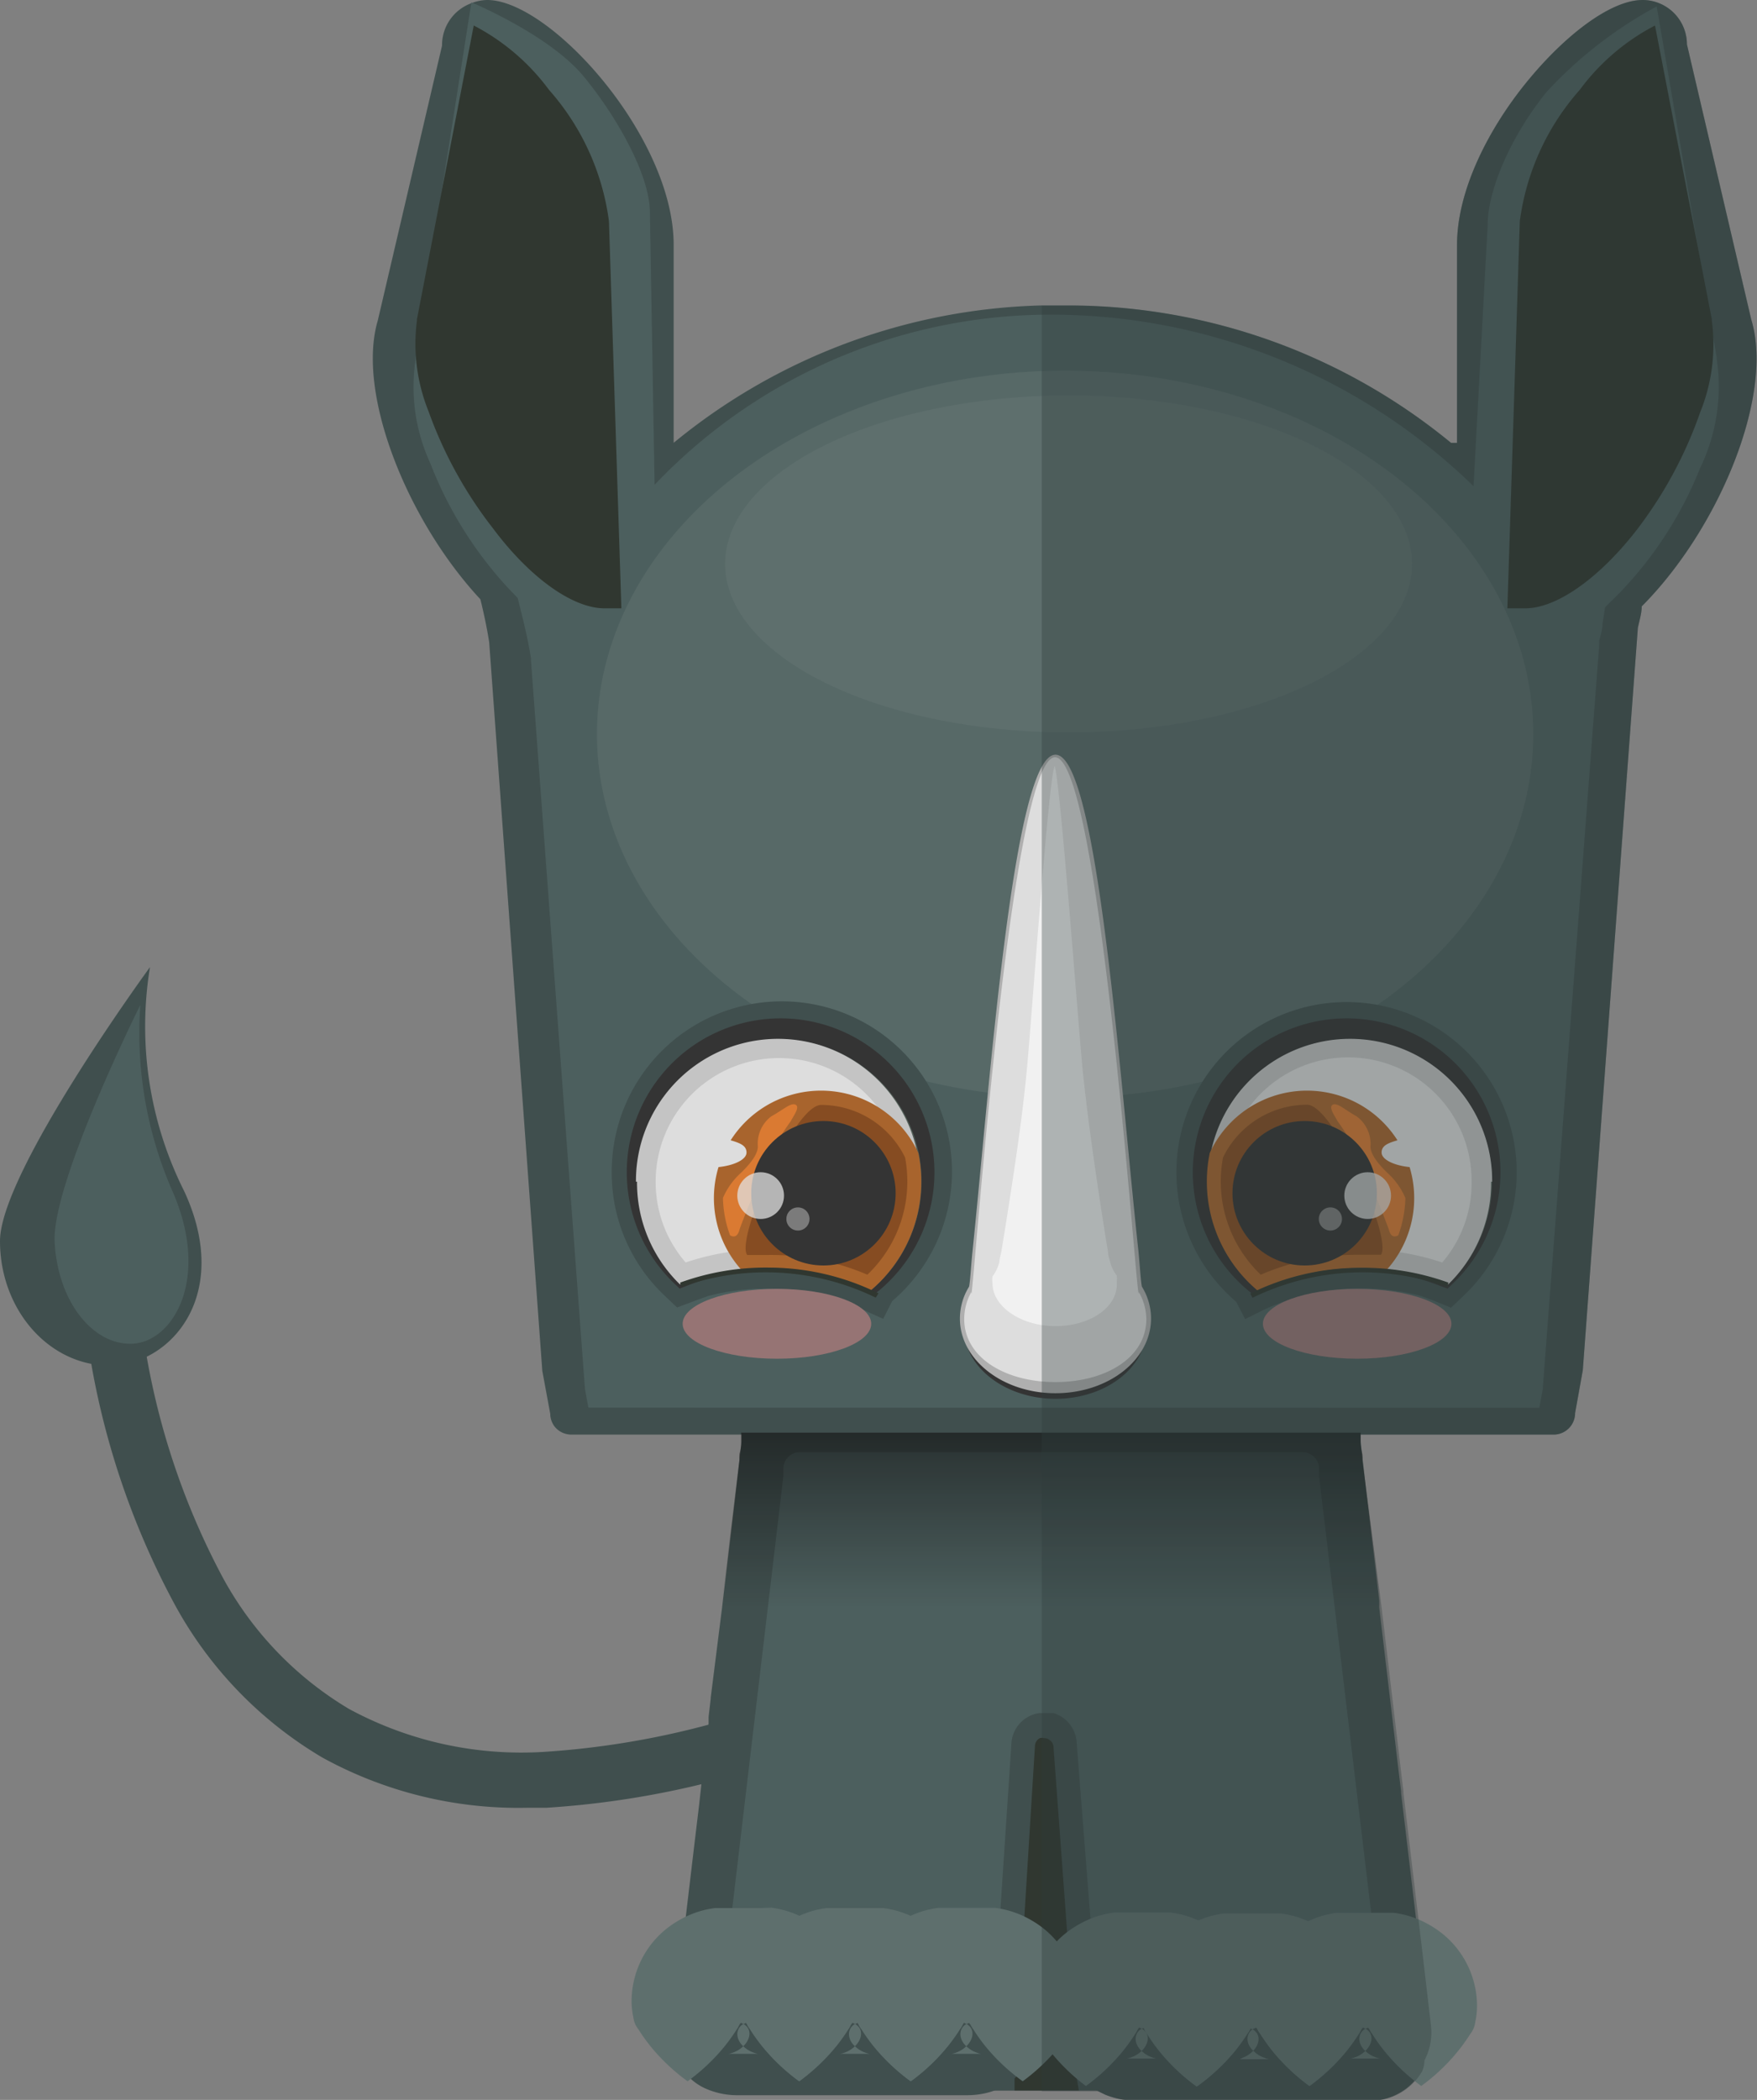 <svg xmlns="http://www.w3.org/2000/svg" xmlns:xlink="http://www.w3.org/1999/xlink" viewBox="0 0 82 97.97"><rect x="0" y="0" width="82" height="97.97" fill="#808080" stroke="none"/><defs><style>.cls-1{opacity:0.89;}.cls-2{fill:#384948;}.cls-3{fill:#465b5a;}.cls-4{fill:#262e26;}.cls-21,.cls-5{fill:#2b2b2b;}.cls-6{fill:#526664;}.cls-7{fill:#5a6d6b;}.cls-8{fill:#b5b5b5;}.cls-9{fill:#e8e8e8;}.cls-10{fill:#fff;}.cls-11{fill:#495750;}.cls-12{fill:#ccc;}.cls-13{fill:#ad6123;}.cls-14{fill:#874616;}.cls-15{fill:#e57929;}.cls-16{opacity:0.74;}.cls-17{fill:#efefef;}.cls-18{opacity:0.41;}.cls-19{fill:#997373;}.cls-20,.cls-21{opacity:0.56;}.cls-20{fill:url(#linear-gradient);}.cls-22{fill:#253332;opacity:0.34;}</style><linearGradient id="linear-gradient" x1="49.07" y1="75.03" x2="49.07" y2="66.87" gradientUnits="userSpaceOnUse"><stop offset="0" stop-opacity="0"/><stop offset="1"/></linearGradient></defs><title>rhino1</title><g id="Layer_2" data-name="Layer 2"><g id="Layer_1-2" data-name="Layer 1"><g id="rhino" class="cls-1"><g id="balck-Rhino"><g id="rhinotail"><path class="cls-2" d="M24.61,84.34A19,19,0,0,1,15.05,82a18.63,18.63,0,0,1-6.91-7.17,37.12,37.12,0,0,1-4-11.93l2.57-.45a34.56,34.56,0,0,0,3.65,11.08,16.06,16.06,0,0,0,5.93,6.2,16.91,16.91,0,0,0,9.14,2,39.29,39.29,0,0,0,12.15-2.78l.92,2.44a41.85,41.85,0,0,1-13,2.95Z"/><path class="cls-2" d="M8.59,55.56c2.28,4.89-.66,8.15-3.48,8.15S0,61.11,0,57.9,7,45.12,7,45.12A17.12,17.12,0,0,0,8.59,55.56Z"/><path class="cls-3" d="M8.1,55.69c1.72,4.07-.07,6.93-1.93,7s-3.48-2-3.62-4.75,4-11.06,4-11.06A18.36,18.36,0,0,0,8.1,55.69Z"/></g><path class="cls-2" d="M66.44,96.13l-.11.18a2.4,2.4,0,0,1-.25.33,2.72,2.72,0,0,1-2,.89h-30a2.72,2.72,0,0,1-2-.89h0a2.48,2.48,0,0,1-.27-.35,2.78,2.78,0,0,1-.4-1.82l.34-2.89.64-5.39.24-2h0l.11-1,.33-2.79,0-.3.1-.85v-.05L33.7,75l.62-5.22.23-2,.06-.53c0-.09,0-.17,0-.26s0-.13,0-.2a2.59,2.59,0,0,1,.09-.44,2.69,2.69,0,0,1,.36-.76,2.72,2.72,0,0,1,2.25-1.2H60.8a2.72,2.72,0,0,1,2.25,1.2,2.69,2.69,0,0,1,.36.76,2.47,2.47,0,0,1,.09.44c0,.07,0,.13,0,.2s0,.17,0,.26l.06.53.23,2,.53,4.47.05.45,0,.3.92,7.76h0l.1.81v.08l.93,7.82.35,3A2.81,2.81,0,0,1,66.44,96.13Z"/><path class="cls-3" d="M34.08,96.88a.76.76,0,0,1-.56-.25.8.8,0,0,1-.17-.62l3.21-27.14c0-.15,0-.29,0-.4a.77.77,0,0,1,.76-.72H60.8a.77.77,0,0,1,.76.72c0,.1,0,.24,0,.39L64.8,96a.8.8,0,0,1-.17.62.76.76,0,0,1-.56.25Z"/><path class="cls-2" d="M76.62,28.29c0,.31-.1.63-.18,1L73.87,63.93l-.36,2a1,1,0,0,1-1,1H26.66a1,1,0,0,1-.78-.38,1,1,0,0,1-.2-.59l-.37-2-2.48-34c-.1-.64-.24-1.31-.41-2-3.42-3.67-5.79-9.61-4.79-13l3-12.83A2.08,2.08,0,0,1,22,.15l0,0A2.05,2.05,0,0,1,22.74,0c2.94,0,8.7,6.39,8.7,11.42v9.24h0a28.14,28.14,0,0,1,17.17-6.41h1.45a28.15,28.15,0,0,1,17.66,6.41H68V11.42c0-2.51,1.44-5.37,3.25-7.59S75.19,0,76.66,0a2.07,2.07,0,0,1,2.07,2.07l3,12.83C82.81,18.43,80.23,24.67,76.62,28.29Z"/><path class="cls-3" d="M27.46,65.67l-.16-.87-2.52-34v-.09c-.1-.64-.25-1.34-.47-2.21l-.15-.6-.43-.45a18.25,18.25,0,0,1-3.64-5.82,8.52,8.52,0,0,1-.69-4.89l0-.06L22,.11c.69.29,3.84,1.73,5.26,3.48,1.64,2,3.07,4.66,3.07,6.31l.22,12.72a25.48,25.48,0,0,1,18.4-7.94,28.3,28.3,0,0,1,19.82,8l.66-12.18c0-1.65,1.1-4.17,2.74-6.2a19.69,19.69,0,0,1,5.15-4l2.8,16.38,0,.06a8.74,8.74,0,0,1-.78,5.11,17.94,17.94,0,0,1-3.86,5.92l-.57.56-.12.78c0,.26-.09.52-.15.77l0,.17L72,64.82l-.16.86Z"/><path class="cls-4" d="M71.11,28.38l-.21,0h-.55l.58-18.06a11.51,11.51,0,0,1,2.8-6.13,10.21,10.21,0,0,1,3.51-3l2.65,13.7,0,.06a8.42,8.42,0,0,1-.54,4.28,19.63,19.63,0,0,1-2.93,5.45C74.63,27,72.59,28.43,71.11,28.38Z"/><path class="cls-4" d="M28.29,28.38l.21,0H29l-.58-18.06a11.51,11.51,0,0,0-2.8-6.13,10.21,10.21,0,0,0-3.51-3l-2.65,13.7,0,.06A8.42,8.42,0,0,0,20,19.19,19.63,19.63,0,0,0,23,24.64C24.76,27,26.8,28.43,28.29,28.38Z"/><path class="cls-5" d="M53.5,62c0,1.8-1.9,3.26-4.24,3.26S45,63.78,45,62a2.61,2.61,0,0,1,.33-1.26c0,1.64,1.77,3,3.91,3s3.88-1.32,3.91-3A2.61,2.61,0,0,1,53.5,62Z"/><ellipse class="cls-6" cx="49.71" cy="34.25" rx="21.85" ry="16.96"/><ellipse class="cls-7" cx="49.87" cy="26.31" rx="16.03" ry="7.86"/><path class="cls-8" d="M49.26,65c-2.46,0-4.46-1.56-4.46-3.48a2.82,2.82,0,0,1,.35-1.36l.08-.14c.06-.34.09-1,.16-1.66.82-7.92,1.91-23.15,3.87-23.15s3,15.11,3.87,23.15c.07.7.1,1.32.16,1.66l.08.14a2.82,2.82,0,0,1,.35,1.36C53.71,63.46,51.71,65,49.26,65Z"/><path class="cls-9" d="M53.5,61.54c0,1.8-1.9,2.94-4.24,2.94S45,63.34,45,61.54a2.61,2.61,0,0,1,.33-1.26c0,1.64,1.77-24.95,3.91-24.95s3.88,26.59,3.91,24.95A2.61,2.61,0,0,1,53.5,61.54Z"/><path class="cls-10" d="M49.26,61.87c-1.59,0-2.94-.9-2.94-2a1.25,1.25,0,0,1,0-.32,1.8,1.8,0,0,0,.32-.68c0-.11.05-.26.09-.46.06-.36.14-.85.24-1.47.28-1.8.71-4.48.95-7,.22-2.28,1-13.51,1.3-14.2.26.69,1.09,11.91,1.3,14.09.25,2.48.67,5.27.95,7.07.1.62.17,1.11.24,1.47,0,.21.06.35.09.46a1.8,1.8,0,0,0,.32.68,1.25,1.25,0,0,1,0,.32C52.19,61,50.85,61.87,49.26,61.87Z"/><path class="cls-2" d="M57.69,60.73a7.94,7.94,0,1,1,10.64-.3l-.61.58-.78-.32-.66-.24a10.9,10.9,0,0,0-2.72-.34h-.22a10.57,10.57,0,0,0-4.55,1.09l-.68.34Z"/><path class="cls-2" d="M62.85,47.52a7.18,7.18,0,0,0-4.57,12.71l.11.09,0,0,.1.19a11.33,11.33,0,0,1,4.88-1.17,11.68,11.68,0,0,1,3.16.36c.25.08.5.16.74.26l.33.13.25-.24A7.11,7.11,0,0,0,70,54.69,7.18,7.18,0,0,0,62.85,47.52Z"/><path class="cls-2" d="M40.53,61.22A10.57,10.57,0,0,0,36,60.12h-.22a10.91,10.91,0,0,0-2.72.34l-.66.24L31.6,61,31,60.43a7.86,7.86,0,0,1-2.45-5.73,7.94,7.94,0,1,1,13.09,6l-.42.83Z"/><path class="cls-2" d="M36.48,47.52a7.18,7.18,0,0,0-7.18,7.18,7.11,7.11,0,0,0,2.21,5.18l.25.24.33-.13c.24-.1.49-.18.74-.26A11.7,11.7,0,0,1,36,59.36a11.33,11.33,0,0,1,4.88,1.17l.1-.19,0,0,.11-.09a7.18,7.18,0,0,0-4.57-12.71Z"/><path class="cls-5" d="M58.28,60.23a7.18,7.18,0,1,1,9.53-.35l-.25.24L67.23,60a10,10,0,0,0-2.67-.66,10.67,10.67,0,0,0-1.17-.06,10.12,10.12,0,0,0-4.52,1l-.32.16Z"/><path class="cls-11" d="M63,48.49a6.63,6.63,0,0,0-4.22,11.75,10.64,10.64,0,0,1,4.76-1.09,11.18,11.18,0,0,1,1.23.07,10.55,10.55,0,0,1,2.81.7A6.63,6.63,0,0,0,63,48.49Z"/><path class="cls-12" d="M69.59,55.13a6.61,6.61,0,0,1-2,4.79,10.55,10.55,0,0,0-2.81-.7l-8.27-5.43a6.63,6.63,0,0,1,13.13,1.34Z"/><path class="cls-9" d="M67.31,58.9A11.49,11.49,0,0,0,65,58.38l-7.58-5a5.76,5.76,0,0,1,11.26,1.73A5.7,5.7,0,0,1,67.31,58.9Z"/><path class="cls-13" d="M65.79,54.45c-.76-.08-1.31-.36-1.31-.68s.29-.44.74-.57a5,5,0,0,0-8.76.59,6.64,6.64,0,0,0,2.28,6.46,10.64,10.64,0,0,1,4.76-1.09,11.18,11.18,0,0,1,1.23.07,5,5,0,0,0,1.06-4.77Z"/><path class="cls-14" d="M58.84,59.47A6,6,0,0,1,57.08,54,4.36,4.36,0,0,1,61,51.54c1.25,0,4,6.24,3.45,7-.31,0-.63,0-.95,0A11.41,11.41,0,0,0,58.84,59.47Z"/><path class="cls-4" d="M58.45,60.54l-.1-.19a11.55,11.55,0,0,1,5-1.2,11.69,11.69,0,0,1,4.25.69l-.07.2a11.72,11.72,0,0,0-9.06.5Z"/><path class="cls-15" d="M62.2,51.54c-.22.11.11.54.22.76a15.45,15.45,0,0,1,1.41,2.39c.11.54.87,2.28,1,2.72s.43.22.43.22a5.45,5.45,0,0,0,.33-1.74,3.41,3.41,0,0,0-.87-1.2c-.22-.22-.76-.76-.76-1.2a1.59,1.59,0,0,0-.65-1.41C62.74,51.76,62.41,51.43,62.2,51.54Z"/><circle class="cls-5" cx="60.89" cy="55.67" r="3.37"/><g class="cls-16"><circle class="cls-17" cx="63.83" cy="55.78" r="1.09"/></g><g class="cls-18"><circle class="cls-17" cx="62.09" cy="56.87" r="0.54"/></g><path class="cls-5" d="M41,60.23a7.18,7.18,0,1,0-9.53-.35l.25.24.33-.13a10,10,0,0,1,2.67-.66,10.67,10.67,0,0,1,1.17-.06,10.12,10.12,0,0,1,4.52,1l.32.16Z"/><path class="cls-11" d="M36.37,48.49a6.63,6.63,0,0,1,4.22,11.75,10.64,10.64,0,0,0-4.76-1.09,11.18,11.18,0,0,0-1.23.07,10.55,10.55,0,0,0-2.81.7,6.63,6.63,0,0,1,4.59-11.42Z"/><path class="cls-12" d="M29.73,55.13a6.61,6.61,0,0,0,2,4.79,10.55,10.55,0,0,1,2.81-.7l8.27-5.43a6.63,6.63,0,0,0-13.13,1.34Z"/><path class="cls-9" d="M32,58.9a11.49,11.49,0,0,1,2.27-.52l7.58-5A5.76,5.76,0,0,0,30.6,55.13,5.7,5.7,0,0,0,32,58.9Z"/><path class="cls-13" d="M33.53,54.45c.76-.08,1.31-.36,1.31-.68s-.29-.44-.74-.57a5,5,0,0,1,8.76.59,6.64,6.64,0,0,1-2.28,6.46,10.64,10.64,0,0,0-4.76-1.09,11.18,11.18,0,0,0-1.23.07,5,5,0,0,1-1.06-4.77Z"/><path class="cls-14" d="M40.48,59.47A6,6,0,0,0,42.24,54a4.36,4.36,0,0,0-3.92-2.45c-1.25,0-4,6.24-3.45,7,.31,0,.63,0,.95,0A11.41,11.41,0,0,1,40.48,59.47Z"/><path class="cls-4" d="M40.87,60.54a11.72,11.72,0,0,0-9.06-.5l-.07-.2A11.68,11.68,0,0,1,36,59.14a11.55,11.55,0,0,1,5,1.2Z"/><path class="cls-15" d="M37.13,51.54c.22.11-.11.54-.22.76a15.45,15.45,0,0,0-1.41,2.39c-.11.54-.87,2.28-1,2.72s-.43.22-.43.22a5.45,5.45,0,0,1-.33-1.74,3.41,3.41,0,0,1,.87-1.2c.22-.22.76-.76.76-1.2A1.59,1.59,0,0,1,36,52.08C36.58,51.76,36.91,51.43,37.13,51.54Z"/><circle class="cls-5" cx="38.43" cy="55.67" r="3.37"/><g class="cls-16"><circle class="cls-17" cx="35.5" cy="55.78" r="1.09"/></g><g class="cls-18"><circle class="cls-17" cx="37.24" cy="56.87" r="0.54"/></g><ellipse class="cls-19" cx="36.26" cy="61.76" rx="4.4" ry="1.63"/><ellipse class="cls-19" cx="63.34" cy="61.76" rx="4.4" ry="1.63"/><path class="cls-2" d="M51.51,97.53H46.24l0-.5v-.16l.12-1.76h0l0-.51.1-1.59,0-.48.07-1.06.06-.88.61-9.2a1.52,1.52,0,0,1,1.32-1.47h.2l.22,0,.22,0a1.53,1.53,0,0,1,1.09,1.41L51,90.91l.07,1,.1,1.32,0,.26.24,3.33v.1Z"/><path class="cls-4" d="M50.35,97.53h-3l0-.48v-.16h0l.19-3v-.15l.13-2.09.63-10.17a.44.44,0,0,1,.23-.39.43.43,0,0,1,.2,0,.42.42,0,0,1,.22.06l.09.07a.43.43,0,0,1,.13.31L50,92.82l.24,3.47,0,.59Z"/><g id="paw"><path class="cls-2" d="M66.44,94.8v1.34a1.27,1.27,0,0,1-.11.51A2.77,2.77,0,0,1,63.74,98H53a3.65,3.65,0,0,1-1.43-.28l-.31-.15a2.34,2.34,0,0,1-.38-.27,1.85,1.85,0,0,1-.25-.26l-.09-.12h0a1.34,1.34,0,0,1-.23-.74V94.8a1.25,1.25,0,0,1,0-.16,1.51,1.51,0,0,1,.49-.9,2.36,2.36,0,0,1,.37-.28l.1-.06A3.51,3.51,0,0,1,53,93H63.81a3.77,3.77,0,0,1,.64.06,2.9,2.9,0,0,1,1.53.75,1.69,1.69,0,0,1,.32.43A1.29,1.29,0,0,1,66.44,94.8Z"/><path class="cls-7" d="M55.89,97.32a9.15,9.15,0,0,1-1.71-1.62,8.4,8.4,0,0,1-.58-.81c-.09-.1-.17-.36-.24-.27a.47.47,0,0,0-.2.12c-.22.21-.25.65.18,1a1.29,1.29,0,0,0,.39.23,1,1,0,0,0,.24.07l.12,0h0c-.27,0-.54,0-.81,0s-.54,0-.81,0h0l.12,0a1.11,1.11,0,0,0,.24-.07,1.32,1.32,0,0,0,.39-.23c.44-.38.41-.82.19-1a.47.47,0,0,0-.19-.12c-.08-.1-.15.16-.24.27a8.62,8.62,0,0,1-.58.81,9.16,9.16,0,0,1-1.72,1.62A9.16,9.16,0,0,1,49,95.69a8.61,8.61,0,0,1-.58-.81,1.07,1.07,0,0,1-.23-.55,3.52,3.52,0,0,1-.08-.92,4.34,4.34,0,0,1,2.09-3.54,4.61,4.61,0,0,1,1.15-.51,4.72,4.72,0,0,1,.64-.13l.52,0c.27,0,.54,0,.81,0s.54,0,.81,0l.52,0a4.51,4.51,0,0,1,1.79.64,4.34,4.34,0,0,1,2.09,3.54,3.57,3.57,0,0,1-.08.92,1.07,1.07,0,0,1-.23.55,8.4,8.4,0,0,1-.58.81A9.15,9.15,0,0,1,55.89,97.32Z"/><path class="cls-7" d="M61.11,97.32a9.15,9.15,0,0,1-1.71-1.62,8.4,8.4,0,0,1-.58-.81c-.09-.1-.17-.36-.24-.27a.47.47,0,0,0-.2.12c-.22.21-.25.65.18,1A1.29,1.29,0,0,0,59,96a1,1,0,0,0,.24.07l.12,0h0c-.27,0-.54,0-.81,0s-.54,0-.81,0h0l.12,0A1.11,1.11,0,0,0,58,96a1.32,1.32,0,0,0,.39-.23c.44-.38.41-.82.19-1a.47.47,0,0,0-.19-.12c-.08-.1-.15.16-.24.27a8.61,8.61,0,0,1-.58.81,9.16,9.16,0,0,1-1.72,1.62,9.16,9.16,0,0,1-1.72-1.62,8.61,8.61,0,0,1-.58-.81,1.07,1.07,0,0,1-.23-.55,3.52,3.52,0,0,1-.08-.92,4.34,4.34,0,0,1,2.09-3.54,4.61,4.61,0,0,1,1.15-.51,4.72,4.72,0,0,1,.64-.13l.52,0c.27,0,.54,0,.81,0s.54,0,.81,0l.52,0a4.51,4.51,0,0,1,1.79.64,4.34,4.34,0,0,1,2.09,3.54,3.57,3.57,0,0,1-.08.92,1.07,1.07,0,0,1-.23.55,8.4,8.4,0,0,1-.58.81A9.15,9.15,0,0,1,61.11,97.32Z"/><path class="cls-7" d="M66.33,97.32a9.15,9.15,0,0,1-1.71-1.62,8.4,8.4,0,0,1-.58-.81c-.09-.1-.17-.36-.24-.27a.47.47,0,0,0-.2.12c-.22.21-.25.65.18,1a1.29,1.29,0,0,0,.39.23,1,1,0,0,0,.24.07l.12,0h0c-.27,0-.54,0-.81,0s-.54,0-.81,0h0l.12,0a1.11,1.11,0,0,0,.24-.07,1.32,1.32,0,0,0,.39-.23c.44-.38.41-.82.19-1a.47.47,0,0,0-.19-.12c-.08-.1-.15.16-.24.27a8.61,8.61,0,0,1-.58.81,9.16,9.16,0,0,1-1.72,1.62,9.16,9.16,0,0,1-1.72-1.62,8.61,8.61,0,0,1-.58-.81,1.07,1.07,0,0,1-.23-.55,3.52,3.52,0,0,1-.08-.92,4.34,4.34,0,0,1,2.09-3.54,4.61,4.61,0,0,1,1.15-.51,4.72,4.72,0,0,1,.64-.13l.52,0c.27,0,.54,0,.81,0s.54,0,.81,0l.52,0a4.51,4.51,0,0,1,1.79.64,4.34,4.34,0,0,1,2.09,3.54,3.57,3.57,0,0,1-.08.92,1.07,1.07,0,0,1-.23.55,8.4,8.4,0,0,1-.58.81A9.15,9.15,0,0,1,66.33,97.32Z"/></g><g id="paw-2" data-name="paw"><path class="cls-2" d="M47.84,94.58v1.34c0,1-1.21,1.83-2.7,1.83H34.45A3.64,3.64,0,0,1,33,97.47a2.6,2.6,0,0,1-.69-.42,1.85,1.85,0,0,1-.34-.38,1.34,1.34,0,0,1-.24-.75V94.58a1.23,1.23,0,0,1,0-.16,1.76,1.76,0,0,1,1-1.24,3.52,3.52,0,0,1,1.73-.43H45.21a3.16,3.16,0,0,1,2.17.81A1.45,1.45,0,0,1,47.84,94.58Z"/><path class="cls-7" d="M37.3,97.1a9.15,9.15,0,0,1-1.71-1.62,8.4,8.4,0,0,1-.58-.81c-.09-.1-.17-.36-.24-.27a.47.47,0,0,0-.2.12c-.22.21-.25.65.18,1a1.29,1.29,0,0,0,.39.23,1,1,0,0,0,.24.07l.12,0h0c-.27,0-.54,0-.81,0s-.54,0-.81,0h0l.12,0a1.11,1.11,0,0,0,.24-.07,1.32,1.32,0,0,0,.39-.23c.44-.38.41-.82.19-1a.47.47,0,0,0-.19-.12c-.08-.1-.15.16-.24.27a8.62,8.62,0,0,1-.58.81,9.16,9.16,0,0,1-1.72,1.62,9.16,9.16,0,0,1-1.72-1.62,8.62,8.62,0,0,1-.58-.81,1.07,1.07,0,0,1-.23-.55,3.52,3.52,0,0,1-.08-.92,4.34,4.34,0,0,1,2.09-3.54,4.61,4.61,0,0,1,1.15-.51,4.72,4.72,0,0,1,.64-.13l.52,0c.27,0,.54,0,.81,0s.54,0,.81,0L36,89a4.51,4.51,0,0,1,1.79.64,4.34,4.34,0,0,1,2.09,3.54,3.57,3.57,0,0,1-.08.92,1.07,1.07,0,0,1-.23.55,8.4,8.4,0,0,1-.58.81A9.15,9.15,0,0,1,37.3,97.1Z"/><path class="cls-7" d="M42.51,97.1a9.15,9.15,0,0,1-1.71-1.62,8.41,8.41,0,0,1-.58-.81c-.09-.1-.17-.36-.24-.27a.47.47,0,0,0-.2.12c-.22.21-.25.65.18,1a1.29,1.29,0,0,0,.39.23,1,1,0,0,0,.24.07l.12,0h0c-.27,0-.54,0-.81,0s-.54,0-.81,0h0l.12,0a1.11,1.11,0,0,0,.24-.07,1.32,1.32,0,0,0,.39-.23c.44-.38.41-.82.19-1a.47.47,0,0,0-.19-.12c-.08-.1-.15.16-.24.27a8.62,8.62,0,0,1-.58.81A9.16,9.16,0,0,1,37.3,97.1a9.16,9.16,0,0,1-1.72-1.62,8.62,8.62,0,0,1-.58-.81,1.07,1.07,0,0,1-.23-.55,3.52,3.52,0,0,1-.08-.92,4.34,4.34,0,0,1,2.09-3.54,4.61,4.61,0,0,1,1.15-.51,4.72,4.72,0,0,1,.64-.13l.52,0c.27,0,.54,0,.81,0s.54,0,.81,0l.52,0a4.51,4.51,0,0,1,1.79.64,4.34,4.34,0,0,1,2.09,3.54,3.57,3.57,0,0,1-.08.92,1.07,1.07,0,0,1-.23.55,8.41,8.41,0,0,1-.58.81A9.15,9.15,0,0,1,42.51,97.1Z"/><path class="cls-7" d="M47.73,97.1A9.15,9.15,0,0,1,46,95.48a8.41,8.41,0,0,1-.58-.81c-.09-.1-.17-.36-.24-.27a.47.47,0,0,0-.2.12c-.22.21-.25.65.18,1a1.29,1.29,0,0,0,.39.23,1,1,0,0,0,.24.07l.12,0h0c-.27,0-.54,0-.81,0s-.54,0-.81,0h0l.12,0a1.11,1.11,0,0,0,.24-.07,1.32,1.32,0,0,0,.39-.23c.44-.38.41-.82.19-1a.47.47,0,0,0-.19-.12c-.08-.1-.15.16-.24.27a8.62,8.62,0,0,1-.58.81,9.16,9.16,0,0,1-1.72,1.62,9.16,9.16,0,0,1-1.72-1.62,8.62,8.62,0,0,1-.58-.81,1.07,1.07,0,0,1-.23-.55,3.52,3.52,0,0,1-.08-.92A4.34,4.34,0,0,1,42,89.65a4.61,4.61,0,0,1,1.15-.51,4.72,4.72,0,0,1,.64-.13l.52,0c.27,0,.54,0,.81,0s.54,0,.81,0l.52,0a4.51,4.51,0,0,1,1.79.64,4.34,4.34,0,0,1,2.09,3.54,3.57,3.57,0,0,1-.08.92,1.07,1.07,0,0,1-.23.55,8.4,8.4,0,0,1-.58.81A9.15,9.15,0,0,1,47.73,97.1Z"/></g><path class="cls-20" d="M64.48,75H33.67l.84-6.89a1.41,1.41,0,0,1,0-.28,2,2,0,0,0,.08-.44c0-.18,0-.36,0-.55H63.5c0,.18,0,.36,0,.55a2,2,0,0,0,.08.44,1.41,1.41,0,0,1,0,.28Z"/><path class="cls-21" d="M74.16,62.36v.21l0,0h0v-.06Z"/></g><path class="cls-22" d="M76.62,28.29c0,.31-.1.63-.18,1L73.87,63.93l-.36,2a1,1,0,0,1-1,1h-9c0,.07,0,.13,0,.2s0,.17,0,.26l.06.53a1.41,1.41,0,0,1,0,.28L64.48,75h0l.92,7.76h0l.1.81v.08l.93,7.82.35,3a2.81,2.81,0,0,1-.3,1.66h0a1.27,1.27,0,0,1-.11.51A2.77,2.77,0,0,1,63.74,98H53a3.65,3.65,0,0,1-1.43-.28l-.31-.15H48.62V14.26h1.45a28.15,28.15,0,0,1,17.66,6.41H68V11.42c0-2.51,1.44-5.37,3.25-7.59S75.19,0,76.66,0a2.07,2.07,0,0,1,2.07,2.07l3,12.83C82.81,18.43,80.23,24.67,76.62,28.29Z"/></g></g></g></svg>